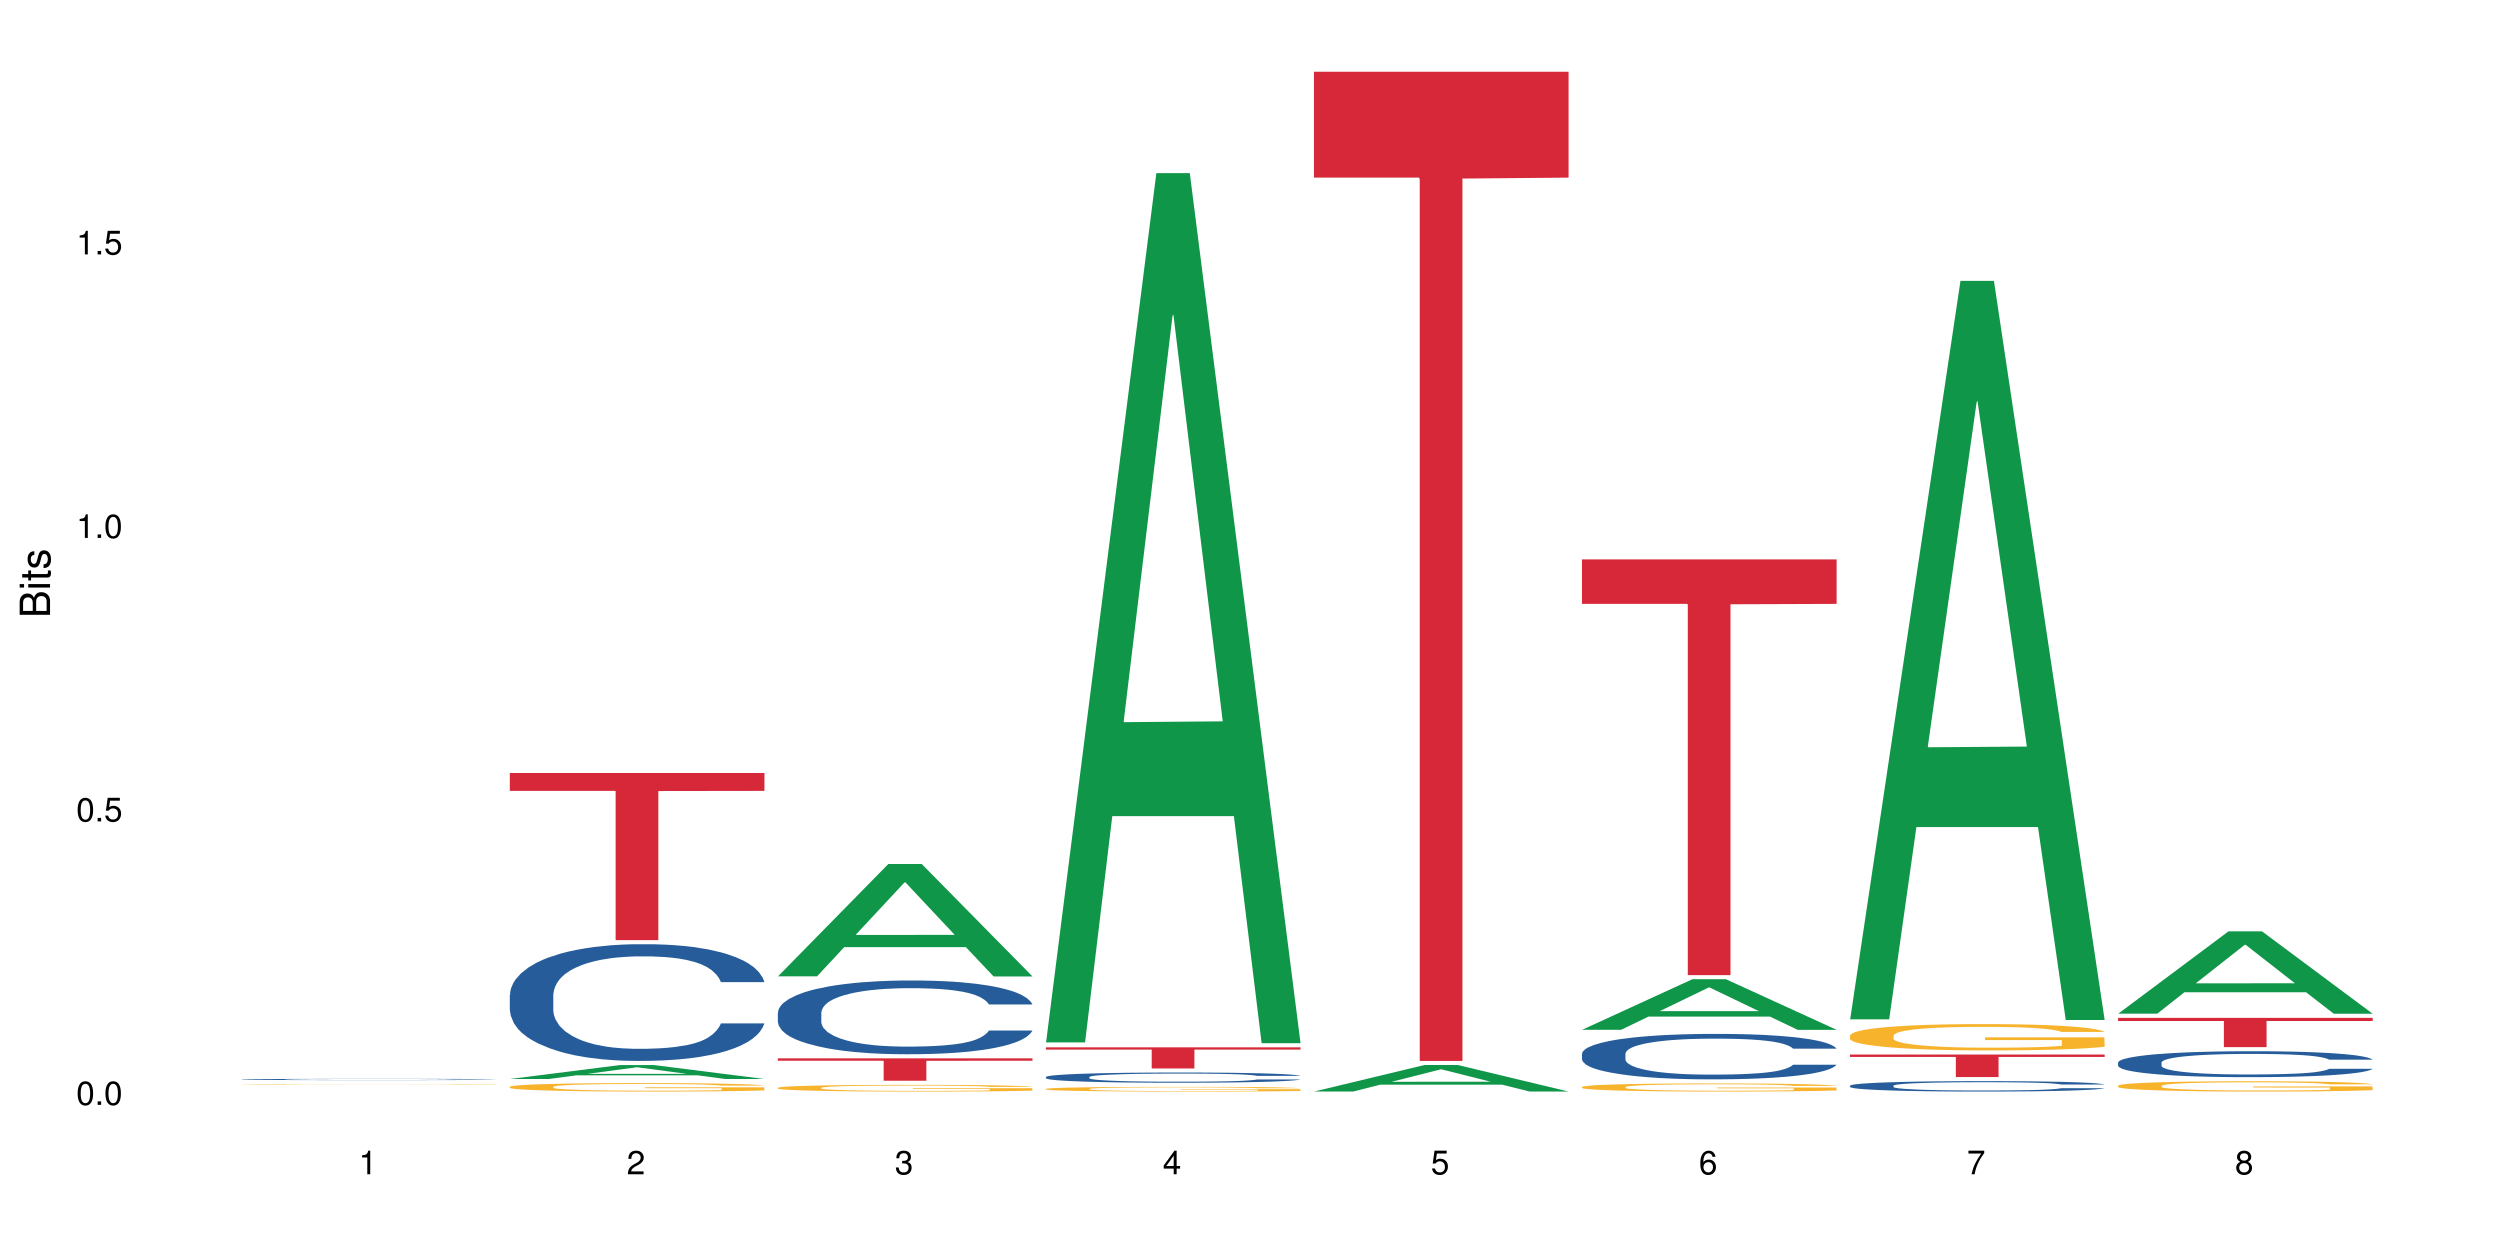 <?xml version="1.0" encoding="UTF-8"?>
<svg xmlns="http://www.w3.org/2000/svg" xmlns:xlink="http://www.w3.org/1999/xlink" width="720pt" height="360pt" viewBox="0 0 720 360" version="1.1">
<defs>
<g>
<symbol overflow="visible" id="glyph0-0">
<path style="stroke:none;" d=""/>
</symbol>
<symbol overflow="visible" id="glyph0-1">
<path style="stroke:none;" d="M 2.641 -6.797 C 2 -6.797 1.422 -6.531 1.078 -6.047 C 0.641 -5.453 0.406 -4.547 0.406 -3.297 C 0.406 -1 1.188 0.219 2.641 0.219 C 4.078 0.219 4.859 -1 4.859 -3.234 C 4.859 -4.562 4.656 -5.438 4.203 -6.047 C 3.844 -6.531 3.281 -6.797 2.641 -6.797 Z M 2.641 -6.047 C 3.547 -6.047 4 -5.125 4 -3.312 C 4 -1.375 3.562 -0.484 2.625 -0.484 C 1.734 -0.484 1.281 -1.422 1.281 -3.281 C 1.281 -5.141 1.734 -6.047 2.641 -6.047 Z M 2.641 -6.047 "/>
</symbol>
<symbol overflow="visible" id="glyph0-2">
<path style="stroke:none;" d="M 1.828 -1 L 0.828 -1 L 0.828 0 L 1.828 0 Z M 1.828 -1 "/>
</symbol>
<symbol overflow="visible" id="glyph0-3">
<path style="stroke:none;" d="M 4.562 -6.797 L 1.062 -6.797 L 0.547 -3.094 L 1.328 -3.094 C 1.719 -3.562 2.047 -3.734 2.578 -3.734 C 3.484 -3.734 4.062 -3.109 4.062 -2.094 C 4.062 -1.125 3.484 -0.531 2.578 -0.531 C 1.828 -0.531 1.375 -0.906 1.188 -1.672 L 0.328 -1.672 C 0.453 -1.109 0.547 -0.844 0.75 -0.594 C 1.125 -0.078 1.828 0.219 2.594 0.219 C 3.969 0.219 4.922 -0.781 4.922 -2.219 C 4.922 -3.562 4.031 -4.484 2.719 -4.484 C 2.25 -4.484 1.859 -4.359 1.469 -4.062 L 1.734 -5.969 L 4.562 -5.969 Z M 4.562 -6.797 "/>
</symbol>
<symbol overflow="visible" id="glyph0-4">
<path style="stroke:none;" d="M 2.484 -4.844 L 2.484 0 L 3.328 0 L 3.328 -6.797 L 2.766 -6.797 C 2.469 -5.75 2.281 -5.609 0.984 -5.453 L 0.984 -4.844 Z M 2.484 -4.844 "/>
</symbol>
<symbol overflow="visible" id="glyph0-5">
<path style="stroke:none;" d="M 4.859 -0.828 L 1.281 -0.828 C 1.359 -1.391 1.672 -1.75 2.5 -2.234 L 3.469 -2.75 C 4.406 -3.266 4.906 -3.969 4.906 -4.812 C 4.906 -5.375 4.672 -5.906 4.266 -6.266 C 3.859 -6.625 3.375 -6.797 2.719 -6.797 C 1.859 -6.797 1.219 -6.5 0.844 -5.922 C 0.609 -5.562 0.5 -5.125 0.484 -4.438 L 1.328 -4.438 C 1.359 -4.906 1.406 -5.188 1.531 -5.406 C 1.75 -5.812 2.188 -6.062 2.703 -6.062 C 3.469 -6.062 4.031 -5.516 4.031 -4.781 C 4.031 -4.25 3.719 -3.797 3.125 -3.438 L 2.234 -2.938 C 0.812 -2.141 0.406 -1.5 0.328 0 L 4.859 0 Z M 4.859 -0.828 "/>
</symbol>
<symbol overflow="visible" id="glyph0-6">
<path style="stroke:none;" d="M 2.125 -3.125 L 2.578 -3.125 C 3.516 -3.125 3.984 -2.703 3.984 -1.891 C 3.984 -1.031 3.469 -0.531 2.578 -0.531 C 1.656 -0.531 1.203 -0.984 1.156 -1.969 L 0.312 -1.969 C 0.344 -1.422 0.438 -1.078 0.609 -0.766 C 0.953 -0.109 1.625 0.219 2.547 0.219 C 3.953 0.219 4.859 -0.609 4.859 -1.906 C 4.859 -2.766 4.516 -3.25 3.703 -3.516 C 4.344 -3.766 4.656 -4.25 4.656 -4.938 C 4.656 -6.109 3.875 -6.797 2.578 -6.797 C 1.203 -6.797 0.484 -6.047 0.453 -4.609 L 1.297 -4.609 C 1.312 -5.016 1.344 -5.25 1.453 -5.453 C 1.641 -5.828 2.062 -6.062 2.594 -6.062 C 3.344 -6.062 3.797 -5.625 3.797 -4.906 C 3.797 -4.422 3.609 -4.141 3.25 -3.984 C 3.016 -3.891 2.719 -3.844 2.125 -3.844 Z M 2.125 -3.125 "/>
</symbol>
<symbol overflow="visible" id="glyph0-7">
<path style="stroke:none;" d="M 3.141 -1.625 L 3.141 0 L 3.984 0 L 3.984 -1.625 L 4.984 -1.625 L 4.984 -2.391 L 3.984 -2.391 L 3.984 -6.797 L 3.359 -6.797 L 0.266 -2.516 L 0.266 -1.625 Z M 3.141 -2.391 L 1 -2.391 L 3.141 -5.359 Z M 3.141 -2.391 "/>
</symbol>
<symbol overflow="visible" id="glyph0-8">
<path style="stroke:none;" d="M 4.781 -5.031 C 4.609 -6.141 3.891 -6.797 2.844 -6.797 C 2.094 -6.797 1.422 -6.438 1.031 -5.828 C 0.609 -5.172 0.406 -4.344 0.406 -3.094 C 0.406 -1.953 0.578 -1.234 0.984 -0.625 C 1.359 -0.078 1.953 0.219 2.703 0.219 C 3.984 0.219 4.922 -0.734 4.922 -2.078 C 4.922 -3.344 4.062 -4.234 2.844 -4.234 C 2.172 -4.234 1.641 -3.969 1.281 -3.469 C 1.281 -5.125 1.828 -6.047 2.797 -6.047 C 3.391 -6.047 3.797 -5.672 3.938 -5.031 Z M 2.734 -3.484 C 3.547 -3.484 4.062 -2.922 4.062 -2 C 4.062 -1.156 3.484 -0.531 2.703 -0.531 C 1.922 -0.531 1.328 -1.188 1.328 -2.047 C 1.328 -2.891 1.906 -3.484 2.734 -3.484 Z M 2.734 -3.484 "/>
</symbol>
<symbol overflow="visible" id="glyph0-9">
<path style="stroke:none;" d="M 4.984 -6.797 L 0.438 -6.797 L 0.438 -5.969 L 4.109 -5.969 C 2.5 -3.656 1.828 -2.234 1.328 0 L 2.219 0 C 2.594 -2.172 3.453 -4.047 4.984 -6.094 Z M 4.984 -6.797 "/>
</symbol>
<symbol overflow="visible" id="glyph0-10">
<path style="stroke:none;" d="M 3.75 -3.578 C 4.453 -4 4.688 -4.344 4.688 -4.984 C 4.688 -6.047 3.844 -6.797 2.641 -6.797 C 1.438 -6.797 0.594 -6.047 0.594 -4.984 C 0.594 -4.359 0.828 -4.016 1.516 -3.578 C 0.734 -3.203 0.359 -2.641 0.359 -1.891 C 0.359 -0.641 1.297 0.219 2.641 0.219 C 3.984 0.219 4.922 -0.641 4.922 -1.875 C 4.922 -2.641 4.531 -3.203 3.75 -3.578 Z M 2.641 -6.047 C 3.359 -6.047 3.812 -5.625 3.812 -4.969 C 3.812 -4.344 3.344 -3.922 2.641 -3.922 C 1.922 -3.922 1.453 -4.344 1.453 -4.984 C 1.453 -5.625 1.922 -6.047 2.641 -6.047 Z M 2.641 -3.203 C 3.484 -3.203 4.062 -2.672 4.062 -1.875 C 4.062 -1.062 3.484 -0.531 2.625 -0.531 C 1.797 -0.531 1.219 -1.078 1.219 -1.875 C 1.219 -2.672 1.797 -3.203 2.641 -3.203 Z M 2.641 -3.203 "/>
</symbol>
<symbol overflow="visible" id="glyph1-0">
<path style="stroke:none;" d=""/>
</symbol>
<symbol overflow="visible" id="glyph1-1">
<path style="stroke:none;" d="M 0 -0.953 L 0 -4.891 C 0 -5.719 -0.234 -6.344 -0.734 -6.797 C -1.188 -7.234 -1.812 -7.469 -2.5 -7.469 C -3.547 -7.469 -4.188 -7 -4.625 -5.875 C -4.984 -6.672 -5.641 -7.094 -6.531 -7.094 C -7.156 -7.094 -7.734 -6.859 -8.141 -6.391 C -8.562 -5.938 -8.75 -5.344 -8.75 -4.5 L -8.75 -0.953 Z M -4.984 -2.062 L -7.766 -2.062 L -7.766 -4.219 C -7.766 -4.844 -7.688 -5.203 -7.453 -5.5 C -7.219 -5.812 -6.859 -5.969 -6.375 -5.969 C -5.906 -5.969 -5.531 -5.812 -5.297 -5.5 C -5.062 -5.203 -4.984 -4.844 -4.984 -4.219 Z M -0.984 -2.062 L -4 -2.062 L -4 -4.781 C -4 -5.328 -3.859 -5.688 -3.578 -5.953 C -3.297 -6.219 -2.922 -6.359 -2.484 -6.359 C -2.062 -6.359 -1.688 -6.219 -1.406 -5.953 C -1.109 -5.688 -0.984 -5.328 -0.984 -4.781 Z M -0.984 -2.062 "/>
</symbol>
<symbol overflow="visible" id="glyph1-2">
<path style="stroke:none;" d="M -6.281 -1.797 L -6.281 -0.797 L 0 -0.797 L 0 -1.797 Z M -8.75 -1.797 L -8.75 -0.797 L -7.484 -0.797 L -7.484 -1.797 Z M -8.75 -1.797 "/>
</symbol>
<symbol overflow="visible" id="glyph1-3">
<path style="stroke:none;" d="M -6.281 -3.047 L -6.281 -2.016 L -8.016 -2.016 L -8.016 -1.016 L -6.281 -1.016 L -6.281 -0.172 L -5.469 -0.172 L -5.469 -1.016 L -0.719 -1.016 C -0.078 -1.016 0.281 -1.453 0.281 -2.234 C 0.281 -2.469 0.25 -2.719 0.188 -3.047 L -0.641 -3.047 C -0.609 -2.922 -0.594 -2.766 -0.594 -2.562 C -0.594 -2.141 -0.719 -2.016 -1.156 -2.016 L -5.469 -2.016 L -5.469 -3.047 Z M -6.281 -3.047 "/>
</symbol>
<symbol overflow="visible" id="glyph1-4">
<path style="stroke:none;" d="M -4.531 -5.25 C -5.766 -5.25 -6.469 -4.422 -6.469 -2.969 C -6.469 -1.516 -5.719 -0.562 -4.547 -0.562 C -3.562 -0.562 -3.094 -1.062 -2.734 -2.562 L -2.516 -3.484 C -2.344 -4.188 -2.094 -4.469 -1.625 -4.469 C -1.047 -4.469 -0.641 -3.875 -0.641 -3 C -0.641 -2.453 -0.797 -2 -1.062 -1.75 C -1.25 -1.594 -1.422 -1.531 -1.875 -1.469 L -1.875 -0.406 C -0.422 -0.453 0.281 -1.266 0.281 -2.922 C 0.281 -4.5 -0.5 -5.516 -1.719 -5.516 C -2.656 -5.516 -3.172 -4.984 -3.469 -3.734 L -3.703 -2.766 C -3.891 -1.953 -4.156 -1.609 -4.594 -1.609 C -5.172 -1.609 -5.547 -2.125 -5.547 -2.938 C -5.547 -3.75 -5.203 -4.172 -4.531 -4.203 Z M -4.531 -5.25 "/>
</symbol>
</g>
</defs>
<g id="surface86452">
<rect x="0" y="0" width="720" height="360" style="fill:rgb(100%,100%,100%);fill-opacity:1;stroke:none;"/>
<path style=" stroke:none;fill-rule:nonzero;fill:rgb(14.51%,36.078%,60%);fill-opacity:1;" d="M 69.629 310.871 L 69.719 310.867 L 69.719 310.859 L 69.988 310.848 L 70.613 310.832 L 71.238 310.82 L 72.848 310.801 L 75.086 310.781 L 77.41 310.766 L 79.109 310.758 L 80.629 310.75 L 84.117 310.738 L 86.355 310.73 L 88.77 310.727 L 91.719 310.719 L 93.867 310.715 L 98.695 310.711 L 102.273 310.707 L 114.613 310.707 L 117.207 310.711 L 120.07 310.711 L 122.484 310.715 L 126.688 310.723 L 130.445 310.734 L 132.145 310.738 L 134.828 310.75 L 136.883 310.758 L 138.316 310.77 L 139.926 310.781 L 141.355 310.797 L 142.43 310.812 L 142.965 310.828 L 130.445 310.828 L 129.82 310.812 L 129.102 310.805 L 127.762 310.789 L 126.422 310.781 L 124.543 310.77 L 122.844 310.762 L 120.516 310.758 L 118.461 310.754 L 116.312 310.75 L 114.258 310.746 L 104.062 310.746 L 100.574 310.75 L 98.695 310.75 L 96.012 310.758 L 94.133 310.762 L 91.898 310.766 L 90.379 310.773 L 88.5 310.781 L 87.16 310.789 L 85.637 310.801 L 84.742 310.809 L 83.938 310.82 L 83.223 310.832 L 82.688 310.844 L 82.328 310.855 L 82.148 310.867 L 82.148 310.922 L 82.328 310.934 L 82.777 310.945 L 83.938 310.969 L 85.637 310.984 L 87.605 311 L 89.484 311.012 L 90.559 311.016 L 91.988 311.02 L 94.223 311.027 L 97.445 311.035 L 99.32 311.039 L 102.184 311.039 L 105.137 311.043 L 109.07 311.043 L 112.559 311.039 L 114.883 311.039 L 117.297 311.035 L 120.605 311.031 L 122.664 311.023 L 124.453 311.02 L 125.793 311.012 L 126.688 311.008 L 128.031 310.996 L 129.102 310.984 L 129.906 310.973 L 130.445 310.961 L 142.965 310.961 L 142.43 310.973 L 141.625 310.988 L 140.82 310.996 L 139.566 311.008 L 138.137 311.02 L 136.078 311.031 L 134.379 311.039 L 132.145 311.047 L 130.086 311.055 L 127.852 311.059 L 124.543 311.066 L 122.395 311.07 L 120.07 311.074 L 117.297 311.078 L 110.055 311.078 L 106.566 311.082 L 102.809 311.078 L 100.035 311.078 L 96.371 311.074 L 91.809 311.07 L 88.5 311.062 L 85.906 311.055 L 83.672 311.051 L 81.168 311.039 L 77.945 311.023 L 75.98 311.012 L 74.637 311.004 L 73.117 310.992 L 72.043 310.98 L 70.793 310.961 L 69.898 310.934 L 69.629 310.918 Z M 69.629 310.871 "/>
<path style=" stroke:none;fill-rule:nonzero;fill:rgb(96.863%,70.196%,16.863%);fill-opacity:1;" d="M 69.629 312.328 L 69.719 312.328 L 69.719 312.324 L 70.078 312.316 L 70.973 312.309 L 72.133 312.301 L 73.387 312.297 L 74.191 312.293 L 75.531 312.289 L 76.695 312.285 L 79.645 312.277 L 83.402 312.273 L 85.461 312.27 L 87.785 312.27 L 91.094 312.266 L 92.613 312.266 L 97.266 312.262 L 122.574 312.262 L 124.809 312.266 L 127.137 312.266 L 129.996 312.27 L 132.68 312.273 L 134.828 312.277 L 136.973 312.281 L 138.762 312.285 L 140.281 312.289 L 141.625 312.297 L 142.43 312.301 L 142.965 312.309 L 130.535 312.309 L 129.82 312.301 L 129.016 312.297 L 127.672 312.293 L 126.332 312.289 L 124.988 312.285 L 122.484 312.285 L 120.34 312.281 L 117.656 312.277 L 98.785 312.277 L 96.996 312.281 L 94.492 312.281 L 92.973 312.285 L 92.078 312.285 L 89.395 312.289 L 87.605 312.293 L 86.621 312.297 L 85.371 312.301 L 84.477 312.305 L 83.492 312.309 L 82.953 312.312 L 82.238 312.324 L 82.148 312.352 L 82.418 312.355 L 82.953 312.363 L 83.672 312.367 L 84.742 312.371 L 85.816 312.375 L 87.695 312.383 L 89.305 312.387 L 90.559 312.387 L 92.973 312.391 L 93.957 312.395 L 96.281 312.395 L 98.695 312.398 L 101.648 312.398 L 103.883 312.402 L 112.02 312.402 L 117.387 312.398 L 124.633 312.398 L 126.508 312.395 L 127.852 312.395 L 129.102 312.391 L 130.625 312.391 L 130.625 312.355 L 108.535 312.355 L 108.535 312.34 L 142.875 312.34 L 142.965 312.395 L 141.086 312.398 L 138.762 312.402 L 136.527 312.406 L 134.199 312.41 L 130.891 312.41 L 128.207 312.414 L 124.094 312.414 L 120.34 312.418 L 101.199 312.418 L 98.07 312.414 L 95.207 312.414 L 92.344 312.41 L 88.77 312.41 L 86.441 312.406 L 81.613 312.398 L 79.469 312.395 L 78.035 312.395 L 76.605 312.391 L 75.086 312.387 L 73.652 312.379 L 72.582 312.375 L 71.598 312.371 L 70.883 312.367 L 70.164 312.359 L 69.809 312.355 L 69.629 312.352 Z M 69.629 312.328 "/>
<path style=" stroke:none;fill-rule:nonzero;fill:rgb(6.275%,58.824%,28.235%);fill-opacity:1;" d="M 146.824 310.75 L 146.902 310.746 L 178.637 306.73 L 188.273 306.73 L 220.16 310.754 L 208.957 310.754 L 200.965 309.703 L 165.941 309.703 L 158.109 310.75 L 146.824 310.75 L 169.312 309.27 L 197.754 309.266 L 183.57 307.387 L 183.414 307.383 L 183.258 307.395 L 169.234 309.266 L 169.312 309.27 Z M 146.824 310.75 "/>
<path style=" stroke:none;fill-rule:nonzero;fill:rgb(14.51%,36.078%,60%);fill-opacity:1;" d="M 146.824 286.566 L 146.914 286.535 L 146.914 285.797 L 147.184 284.629 L 147.809 283.156 L 148.434 282.141 L 150.043 280.332 L 152.281 278.578 L 154.605 277.227 L 156.305 276.43 L 157.824 275.816 L 161.312 274.68 L 163.551 274.094 L 165.965 273.574 L 168.914 273.051 L 171.062 272.742 L 175.891 272.25 L 179.469 272.035 L 182.242 271.945 L 188.234 271.945 L 191.812 272.066 L 194.406 272.223 L 197.266 272.465 L 199.68 272.742 L 203.883 273.418 L 207.641 274.277 L 209.34 274.77 L 212.023 275.723 L 214.078 276.645 L 215.512 277.441 L 217.121 278.578 L 218.551 279.961 L 219.625 281.527 L 220.16 282.848 L 207.641 282.848 L 207.016 281.621 L 206.301 280.668 L 204.957 279.41 L 203.617 278.52 L 201.738 277.629 L 200.039 277.043 L 197.715 276.461 L 195.656 276.09 L 193.512 275.816 L 191.453 275.629 L 187.52 275.445 L 182.957 275.445 L 181.258 275.508 L 177.77 275.754 L 175.891 275.969 L 173.207 276.398 L 171.332 276.797 L 169.094 277.41 L 167.574 277.934 L 165.695 278.734 L 164.355 279.438 L 162.836 280.453 L 161.941 281.223 L 161.137 282.082 L 160.418 283.094 L 159.883 284.168 L 159.523 285.305 L 159.348 286.414 L 159.348 291.172 L 159.523 292.277 L 159.973 293.57 L 161.137 295.441 L 162.836 297.07 L 164.801 298.359 L 166.68 299.281 L 167.754 299.711 L 169.184 300.203 L 171.418 300.82 L 174.641 301.434 L 176.516 301.68 L 179.379 301.926 L 182.332 302.047 L 186.266 302.047 L 189.754 301.926 L 192.078 301.77 L 194.492 301.523 L 197.805 301.004 L 199.859 300.512 L 201.648 299.93 L 202.988 299.344 L 203.883 298.852 L 205.227 297.902 L 206.301 296.855 L 207.105 295.781 L 207.641 294.738 L 220.16 294.738 L 219.625 295.965 L 218.82 297.164 L 218.016 298.055 L 216.762 299.129 L 215.332 300.082 L 213.273 301.156 L 211.574 301.863 L 209.34 302.633 L 207.281 303.215 L 205.047 303.738 L 201.738 304.352 L 199.59 304.66 L 197.266 304.934 L 194.492 305.18 L 191.004 305.395 L 187.25 305.52 L 183.762 305.551 L 180.004 305.488 L 177.234 305.363 L 173.566 305.09 L 169.004 304.535 L 165.695 303.953 L 163.102 303.367 L 160.867 302.754 L 158.363 301.926 L 155.145 300.574 L 153.176 299.527 L 151.832 298.668 L 150.312 297.469 L 149.238 296.395 L 147.988 294.676 L 147.094 292.496 L 146.824 290.805 Z M 146.824 286.566 "/>
<path style=" stroke:none;fill-rule:nonzero;fill:rgb(96.863%,70.196%,16.863%);fill-opacity:1;" d="M 146.824 312.977 L 146.914 312.977 L 146.914 312.93 L 147.273 312.832 L 148.168 312.691 L 149.328 312.578 L 150.582 312.492 L 151.387 312.445 L 152.727 312.379 L 153.891 312.328 L 156.844 312.227 L 160.598 312.133 L 162.656 312.094 L 164.98 312.059 L 168.289 312.016 L 169.809 312 L 174.461 311.965 L 179.738 311.941 L 185.551 311.934 L 188.234 311.938 L 191.898 311.945 L 196.91 311.969 L 199.77 311.992 L 202.008 312.016 L 204.332 312.043 L 207.195 312.09 L 209.875 312.141 L 212.023 312.195 L 214.168 312.262 L 215.957 312.332 L 217.477 312.41 L 218.82 312.504 L 219.625 312.582 L 220.16 312.66 L 207.73 312.66 L 207.016 312.582 L 206.211 312.523 L 204.867 312.449 L 203.527 312.395 L 202.184 312.352 L 199.68 312.297 L 197.535 312.258 L 194.852 312.227 L 192.258 312.207 L 189.305 312.195 L 187.52 312.191 L 182.777 312.191 L 178.484 312.207 L 175.98 312.223 L 174.191 312.242 L 171.688 312.273 L 170.168 312.301 L 169.273 312.32 L 166.59 312.387 L 164.801 312.449 L 163.816 312.492 L 162.566 312.559 L 161.672 312.621 L 160.688 312.707 L 160.152 312.777 L 159.434 312.926 L 159.348 313.328 L 159.613 313.41 L 160.152 313.504 L 160.867 313.582 L 161.941 313.668 L 163.012 313.73 L 164.891 313.82 L 166.5 313.875 L 167.754 313.914 L 170.168 313.977 L 171.152 313.996 L 173.477 314.035 L 175.891 314.066 L 178.844 314.094 L 181.078 314.105 L 184.656 314.117 L 189.219 314.117 L 194.582 314.105 L 197.98 314.086 L 200.309 314.066 L 201.828 314.051 L 203.707 314.027 L 205.047 314.004 L 206.301 313.98 L 207.82 313.945 L 207.82 313.41 L 185.73 313.41 L 185.73 313.16 L 220.07 313.156 L 220.16 314.027 L 218.285 314.09 L 215.957 314.145 L 213.723 314.191 L 211.398 314.227 L 208.086 314.27 L 205.406 314.297 L 201.289 314.328 L 197.535 314.348 L 193.598 314.363 L 190.113 314.367 L 185.996 314.371 L 182.332 314.367 L 178.395 314.352 L 175.266 314.336 L 172.402 314.312 L 169.543 314.285 L 165.965 314.238 L 163.641 314.199 L 161.223 314.152 L 158.809 314.098 L 156.664 314.035 L 155.23 313.988 L 153.801 313.938 L 152.281 313.871 L 150.852 313.793 L 149.777 313.727 L 148.793 313.648 L 148.078 313.574 L 147.363 313.473 L 147.004 313.395 L 146.824 313.324 Z M 146.824 312.977 "/>
<path style=" stroke:none;fill-rule:nonzero;fill:rgb(83.922%,15.686%,22.353%);fill-opacity:1;" d="M 146.824 222.621 L 220.16 222.621 L 220.16 227.773 L 189.598 227.82 L 189.598 270.766 L 177.301 270.766 L 177.301 227.867 L 177.121 227.773 L 146.824 227.773 Z M 146.824 222.621 "/>
<path style=" stroke:none;fill-rule:nonzero;fill:rgb(6.275%,58.824%,28.235%);fill-opacity:1;" d="M 224.02 281.188 L 224.098 281.156 L 255.832 248.84 L 265.469 248.84 L 297.355 281.219 L 286.152 281.219 L 278.16 272.766 L 243.141 272.766 L 235.305 281.188 L 224.02 281.188 L 246.508 269.27 L 274.949 269.238 L 260.77 254.129 L 260.609 254.098 L 260.453 254.188 L 246.43 269.238 L 246.508 269.27 Z M 224.02 281.188 "/>
<path style=" stroke:none;fill-rule:nonzero;fill:rgb(14.51%,36.078%,60%);fill-opacity:1;" d="M 224.02 291.633 L 224.109 291.613 L 224.109 291.148 L 224.379 290.41 L 225.004 289.48 L 225.633 288.84 L 227.242 287.695 L 229.477 286.59 L 231.801 285.734 L 233.5 285.23 L 235.023 284.844 L 238.508 284.125 L 240.746 283.758 L 243.16 283.426 L 246.113 283.098 L 248.258 282.902 L 253.086 282.594 L 256.664 282.457 L 259.438 282.398 L 265.43 282.398 L 269.008 282.477 L 271.602 282.574 L 274.461 282.727 L 276.875 282.902 L 281.082 283.328 L 284.836 283.871 L 286.535 284.184 L 289.219 284.785 L 291.277 285.367 L 292.707 285.871 L 294.316 286.59 L 295.746 287.461 L 296.82 288.453 L 297.355 289.285 L 284.836 289.285 L 284.211 288.512 L 283.496 287.91 L 282.152 287.113 L 280.812 286.551 L 278.934 285.988 L 277.234 285.621 L 274.91 285.25 L 272.852 285.02 L 270.707 284.844 L 268.648 284.727 L 264.715 284.609 L 260.152 284.609 L 258.453 284.648 L 254.965 284.805 L 253.086 284.941 L 250.406 285.211 L 248.527 285.465 L 246.289 285.852 L 244.77 286.184 L 242.891 286.688 L 241.551 287.133 L 240.031 287.773 L 239.137 288.258 L 238.332 288.801 L 237.613 289.441 L 237.078 290.121 L 236.723 290.84 L 236.543 291.539 L 236.543 294.547 L 236.723 295.242 L 237.168 296.059 L 238.332 297.242 L 240.031 298.27 L 241.996 299.086 L 243.875 299.668 L 244.949 299.941 L 246.379 300.25 L 248.617 300.637 L 251.836 301.027 L 253.715 301.18 L 256.574 301.336 L 259.527 301.414 L 263.461 301.414 L 266.949 301.336 L 269.273 301.238 L 271.691 301.086 L 275 300.754 L 277.055 300.445 L 278.844 300.074 L 280.188 299.707 L 281.082 299.395 L 282.422 298.793 L 283.496 298.137 L 284.301 297.457 L 284.836 296.797 L 297.355 296.797 L 296.82 297.57 L 296.016 298.328 L 295.211 298.891 L 293.957 299.57 L 292.527 300.172 L 290.473 300.852 L 288.773 301.297 L 286.535 301.781 L 284.48 302.152 L 282.242 302.48 L 278.934 302.871 L 276.789 303.062 L 274.461 303.238 L 271.691 303.395 L 268.203 303.531 L 264.445 303.605 L 260.957 303.625 L 257.203 303.586 L 254.43 303.512 L 250.762 303.336 L 246.199 302.984 L 242.891 302.617 L 240.297 302.25 L 238.062 301.859 L 235.559 301.336 L 232.34 300.484 L 230.371 299.824 L 229.031 299.281 L 227.508 298.523 L 226.438 297.844 L 225.184 296.758 L 224.289 295.379 L 224.02 294.312 Z M 224.02 291.633 "/>
<path style=" stroke:none;fill-rule:nonzero;fill:rgb(96.863%,70.196%,16.863%);fill-opacity:1;" d="M 224.02 313.266 L 224.109 313.266 L 224.109 313.23 L 224.469 313.148 L 225.363 313.039 L 226.523 312.949 L 227.777 312.879 L 228.582 312.844 L 229.926 312.789 L 231.086 312.75 L 234.039 312.672 L 237.793 312.598 L 239.852 312.566 L 242.176 312.535 L 245.484 312.5 L 247.004 312.488 L 251.656 312.461 L 256.934 312.441 L 262.746 312.438 L 265.43 312.441 L 269.098 312.445 L 274.105 312.465 L 276.965 312.484 L 279.203 312.5 L 281.527 312.523 L 284.391 312.559 L 287.074 312.602 L 289.219 312.645 L 291.367 312.695 L 293.152 312.754 L 294.676 312.816 L 296.016 312.891 L 296.82 312.953 L 297.355 313.012 L 284.926 313.012 L 284.211 312.953 L 283.406 312.902 L 282.062 312.844 L 280.723 312.805 L 279.383 312.77 L 276.875 312.723 L 274.73 312.695 L 272.047 312.672 L 269.453 312.656 L 266.504 312.645 L 264.715 312.641 L 259.973 312.641 L 255.68 312.652 L 253.176 312.668 L 251.387 312.68 L 248.883 312.707 L 247.363 312.73 L 246.469 312.742 L 243.785 312.797 L 241.996 312.848 L 241.016 312.879 L 239.762 312.934 L 238.867 312.98 L 237.883 313.051 L 237.348 313.105 L 236.633 313.227 L 236.543 313.543 L 236.809 313.609 L 237.348 313.684 L 238.062 313.746 L 239.137 313.812 L 240.207 313.863 L 242.086 313.934 L 243.695 313.98 L 244.949 314.008 L 247.363 314.055 L 248.348 314.074 L 250.672 314.105 L 253.086 314.129 L 256.039 314.148 L 258.273 314.16 L 261.852 314.168 L 266.414 314.168 L 271.777 314.16 L 275.176 314.145 L 277.504 314.129 L 279.023 314.117 L 280.902 314.098 L 282.242 314.082 L 283.496 314.062 L 285.016 314.031 L 285.016 313.609 L 262.926 313.609 L 262.926 313.41 L 297.27 313.41 L 297.355 314.098 L 295.48 314.145 L 293.152 314.191 L 290.918 314.227 L 288.594 314.258 L 285.285 314.293 L 282.602 314.312 L 278.488 314.336 L 274.73 314.352 L 270.797 314.363 L 267.309 314.367 L 263.195 314.371 L 259.527 314.367 L 255.59 314.355 L 252.461 314.344 L 249.598 314.324 L 246.738 314.301 L 243.16 314.266 L 240.836 314.234 L 238.422 314.199 L 236.004 314.152 L 233.859 314.105 L 232.43 314.07 L 230.996 314.027 L 229.477 313.973 L 228.047 313.914 L 226.973 313.859 L 225.988 313.797 L 225.273 313.738 L 224.559 313.66 L 224.199 313.598 L 224.02 313.539 Z M 224.02 313.266 "/>
<path style=" stroke:none;fill-rule:nonzero;fill:rgb(83.922%,15.686%,22.353%);fill-opacity:1;" d="M 224.02 304.805 L 297.355 304.805 L 297.355 305.496 L 266.793 305.504 L 266.793 311.258 L 254.496 311.258 L 254.496 305.508 L 254.316 305.496 L 224.02 305.496 Z M 224.02 304.805 "/>
<path style=" stroke:none;fill-rule:nonzero;fill:rgb(6.275%,58.824%,28.235%);fill-opacity:1;" d="M 301.219 300.215 L 301.297 299.98 L 333.027 49.871 L 342.664 49.871 L 374.555 300.449 L 363.348 300.449 L 355.355 235.039 L 320.336 235.039 L 312.5 300.215 L 301.219 300.215 L 323.703 207.98 L 352.145 207.746 L 337.965 90.809 L 337.809 90.574 L 337.648 91.281 L 323.625 207.746 L 323.703 207.98 Z M 301.219 300.215 "/>
<path style=" stroke:none;fill-rule:nonzero;fill:rgb(14.51%,36.078%,60%);fill-opacity:1;" d="M 301.219 310.168 L 301.305 310.168 L 301.305 310.102 L 301.574 310 L 302.199 309.871 L 302.828 309.781 L 304.438 309.625 L 306.672 309.469 L 308.996 309.352 L 310.695 309.281 L 312.219 309.227 L 315.707 309.129 L 317.941 309.078 L 320.355 309.031 L 323.309 308.984 L 325.453 308.957 L 330.285 308.914 L 333.859 308.898 L 336.633 308.891 L 342.625 308.891 L 346.203 308.898 L 348.797 308.914 L 351.656 308.934 L 354.074 308.957 L 358.277 309.02 L 362.031 309.094 L 363.73 309.137 L 366.414 309.219 L 368.473 309.301 L 369.902 309.371 L 371.512 309.469 L 372.945 309.59 L 374.016 309.727 L 374.555 309.844 L 362.031 309.844 L 361.406 309.734 L 360.691 309.652 L 359.348 309.543 L 358.008 309.465 L 356.129 309.387 L 354.43 309.336 L 352.105 309.285 L 350.047 309.254 L 347.902 309.227 L 345.844 309.211 L 341.91 309.195 L 337.348 309.195 L 335.648 309.199 L 332.16 309.223 L 330.285 309.242 L 327.602 309.277 L 325.723 309.312 L 323.484 309.367 L 321.965 309.414 L 320.086 309.484 L 318.746 309.547 L 317.227 309.633 L 316.332 309.699 L 315.527 309.777 L 314.812 309.863 L 314.273 309.961 L 313.918 310.059 L 313.738 310.156 L 313.738 310.574 L 313.918 310.668 L 314.363 310.781 L 315.527 310.945 L 317.227 311.09 L 319.195 311.203 L 321.07 311.281 L 322.145 311.32 L 323.574 311.363 L 325.812 311.418 L 329.031 311.473 L 330.91 311.492 L 333.77 311.516 L 336.723 311.523 L 340.656 311.523 L 344.145 311.516 L 346.473 311.5 L 348.887 311.48 L 352.195 311.434 L 354.25 311.391 L 356.039 311.34 L 357.383 311.289 L 358.277 311.246 L 359.617 311.16 L 360.691 311.07 L 361.496 310.977 L 362.031 310.883 L 374.555 310.883 L 374.016 310.992 L 373.211 311.098 L 372.406 311.176 L 371.156 311.27 L 369.723 311.352 L 367.668 311.445 L 365.969 311.508 L 363.73 311.574 L 361.676 311.625 L 359.438 311.672 L 356.129 311.727 L 353.984 311.754 L 351.656 311.777 L 348.887 311.801 L 345.398 311.816 L 341.641 311.828 L 338.152 311.832 L 334.398 311.824 L 331.625 311.816 L 327.957 311.789 L 323.398 311.742 L 320.086 311.691 L 317.496 311.641 L 315.258 311.586 L 312.754 311.516 L 309.535 311.395 L 307.566 311.305 L 306.227 311.23 L 304.707 311.125 L 303.633 311.031 L 302.379 310.879 L 301.484 310.688 L 301.219 310.539 Z M 301.219 310.168 "/>
<path style=" stroke:none;fill-rule:nonzero;fill:rgb(96.863%,70.196%,16.863%);fill-opacity:1;" d="M 301.219 313.594 L 301.305 313.594 L 301.305 313.566 L 301.664 313.512 L 302.559 313.434 L 303.723 313.371 L 304.973 313.32 L 305.777 313.297 L 307.121 313.258 L 308.281 313.23 L 311.234 313.176 L 314.988 313.121 L 317.047 313.102 L 319.371 313.078 L 322.68 313.055 L 324.203 313.047 L 328.852 313.027 L 334.129 313.016 L 339.941 313.012 L 342.625 313.012 L 346.293 313.016 L 351.301 313.031 L 354.164 313.043 L 356.398 313.055 L 358.723 313.07 L 361.586 313.098 L 364.27 313.125 L 366.414 313.156 L 368.562 313.191 L 370.352 313.234 L 371.871 313.277 L 373.211 313.328 L 374.016 313.371 L 374.555 313.414 L 362.121 313.414 L 361.406 313.371 L 360.602 313.34 L 359.262 313.297 L 357.918 313.27 L 356.578 313.246 L 354.074 313.211 L 351.926 313.191 L 349.242 313.176 L 346.648 313.164 L 343.699 313.156 L 341.91 313.152 L 337.168 313.152 L 332.875 313.164 L 330.371 313.172 L 328.586 313.184 L 326.078 313.199 L 324.559 313.215 L 323.664 313.227 L 320.98 313.266 L 319.195 313.297 L 318.211 313.324 L 316.957 313.359 L 316.062 313.395 L 315.078 313.441 L 314.543 313.48 L 313.828 313.566 L 313.738 313.789 L 314.008 313.836 L 314.543 313.887 L 315.258 313.93 L 316.332 313.977 L 317.406 314.016 L 319.281 314.062 L 320.895 314.094 L 322.145 314.117 L 324.559 314.148 L 325.543 314.16 L 327.867 314.184 L 330.285 314.199 L 333.234 314.215 L 335.469 314.223 L 339.047 314.23 L 343.609 314.23 L 348.977 314.223 L 352.375 314.211 L 354.699 314.203 L 356.219 314.191 L 358.098 314.18 L 359.438 314.168 L 360.691 314.152 L 362.211 314.133 L 362.211 313.836 L 340.121 313.836 L 340.121 313.695 L 374.465 313.695 L 374.555 314.18 L 372.676 314.215 L 370.352 314.246 L 368.113 314.27 L 365.789 314.293 L 362.48 314.316 L 359.797 314.328 L 355.684 314.348 L 351.926 314.359 L 347.992 314.367 L 344.504 314.371 L 340.391 314.371 L 336.723 314.367 L 332.789 314.359 L 329.656 314.352 L 326.797 314.34 L 323.934 314.32 L 320.355 314.297 L 318.031 314.273 L 315.617 314.25 L 313.203 314.219 L 311.055 314.184 L 309.625 314.16 L 308.191 314.129 L 306.672 314.09 L 305.242 314.051 L 304.168 314.012 L 303.184 313.969 L 302.469 313.926 L 301.754 313.871 L 301.395 313.824 L 301.219 313.785 Z M 301.219 313.594 "/>
<path style=" stroke:none;fill-rule:nonzero;fill:rgb(83.922%,15.686%,22.353%);fill-opacity:1;" d="M 301.219 301.629 L 374.555 301.629 L 374.555 302.281 L 343.988 302.285 L 343.988 307.711 L 331.691 307.711 L 331.691 302.293 L 331.516 302.281 L 301.219 302.281 Z M 301.219 301.629 "/>
<path style=" stroke:none;fill-rule:nonzero;fill:rgb(6.275%,58.824%,28.235%);fill-opacity:1;" d="M 378.414 314.363 L 378.492 314.355 L 410.223 306.727 L 419.859 306.727 L 451.75 314.371 L 440.547 314.371 L 432.555 312.375 L 397.531 312.375 L 389.695 314.363 L 378.414 314.363 L 400.898 311.551 L 429.34 311.543 L 415.16 307.977 L 415.004 307.969 L 414.848 307.992 L 400.82 311.543 L 400.898 311.551 Z M 378.414 314.363 "/>
<path style=" stroke:none;fill-rule:nonzero;fill:rgb(83.922%,15.686%,22.353%);fill-opacity:1;" d="M 378.414 20.664 L 451.75 20.664 L 451.75 51.156 L 421.184 51.426 L 421.184 305.547 L 408.887 305.547 L 408.887 51.691 L 408.711 51.156 L 378.414 51.156 Z M 378.414 20.664 "/>
<path style=" stroke:none;fill-rule:nonzero;fill:rgb(6.275%,58.824%,28.235%);fill-opacity:1;" d="M 455.609 296.578 L 455.688 296.566 L 487.418 282.012 L 497.055 282.012 L 528.945 296.594 L 517.742 296.594 L 509.75 292.789 L 474.727 292.789 L 466.891 296.578 L 455.609 296.578 L 478.094 291.215 L 506.535 291.199 L 492.355 284.395 L 492.199 284.383 L 492.043 284.422 L 478.016 291.199 L 478.094 291.215 Z M 455.609 296.578 "/>
<path style=" stroke:none;fill-rule:nonzero;fill:rgb(14.51%,36.078%,60%);fill-opacity:1;" d="M 455.609 303.465 L 455.699 303.453 L 455.699 303.164 L 455.965 302.711 L 456.594 302.137 L 457.219 301.742 L 458.828 301.035 L 461.066 300.355 L 463.391 299.828 L 465.09 299.52 L 466.609 299.277 L 470.098 298.836 L 472.332 298.609 L 474.746 298.406 L 477.699 298.203 L 479.848 298.082 L 484.676 297.891 L 488.254 297.809 L 491.023 297.773 L 497.016 297.773 L 500.594 297.82 L 503.188 297.879 L 506.051 297.977 L 508.465 298.082 L 512.668 298.348 L 516.426 298.68 L 518.125 298.871 L 520.805 299.242 L 522.863 299.602 L 524.293 299.914 L 525.906 300.355 L 527.336 300.895 L 528.41 301.504 L 528.945 302.016 L 516.426 302.016 L 515.797 301.539 L 515.082 301.168 L 513.742 300.68 L 512.398 300.332 L 510.523 299.984 L 508.824 299.758 L 506.496 299.531 L 504.441 299.387 L 502.293 299.277 L 500.238 299.207 L 496.301 299.137 L 491.742 299.137 L 490.043 299.16 L 486.555 299.254 L 484.676 299.34 L 481.992 299.508 L 480.113 299.66 L 477.879 299.902 L 476.359 300.105 L 474.48 300.414 L 473.137 300.691 L 471.617 301.086 L 470.723 301.383 L 469.918 301.719 L 469.203 302.113 L 468.668 302.531 L 468.309 302.973 L 468.129 303.402 L 468.129 305.258 L 468.309 305.688 L 468.758 306.191 L 469.918 306.918 L 471.617 307.551 L 473.586 308.055 L 475.465 308.414 L 476.535 308.582 L 477.969 308.773 L 480.203 309.012 L 483.422 309.25 L 485.301 309.348 L 488.164 309.441 L 491.113 309.488 L 495.051 309.488 L 498.539 309.441 L 500.863 309.383 L 503.277 309.285 L 506.586 309.082 L 508.645 308.891 L 510.434 308.664 L 511.773 308.438 L 512.668 308.246 L 514.008 307.875 L 515.082 307.469 L 515.887 307.051 L 516.426 306.645 L 528.945 306.645 L 528.41 307.121 L 527.605 307.59 L 526.797 307.934 L 525.547 308.352 L 524.117 308.723 L 522.059 309.145 L 520.359 309.418 L 518.125 309.715 L 516.066 309.945 L 513.832 310.148 L 510.523 310.387 L 508.375 310.504 L 506.051 310.613 L 503.277 310.707 L 499.789 310.793 L 496.035 310.84 L 492.547 310.852 L 488.789 310.828 L 486.016 310.781 L 482.352 310.672 L 477.789 310.457 L 474.48 310.23 L 471.887 310.004 L 469.648 309.766 L 467.145 309.441 L 463.926 308.914 L 461.957 308.508 L 460.617 308.176 L 459.098 307.707 L 458.023 307.289 L 456.773 306.621 L 455.879 305.77 L 455.609 305.113 Z M 455.609 303.465 "/>
<path style=" stroke:none;fill-rule:nonzero;fill:rgb(96.863%,70.196%,16.863%);fill-opacity:1;" d="M 455.609 313.035 L 455.699 313.031 L 455.699 312.988 L 456.055 312.891 L 456.949 312.762 L 458.113 312.652 L 459.367 312.566 L 460.172 312.52 L 461.512 312.457 L 462.676 312.41 L 465.625 312.312 L 469.383 312.223 L 471.438 312.188 L 473.766 312.148 L 477.074 312.109 L 478.594 312.094 L 483.246 312.059 L 488.52 312.039 L 494.336 312.031 L 497.016 312.035 L 500.684 312.043 L 505.691 312.066 L 508.555 312.086 L 510.789 312.109 L 513.117 312.137 L 515.977 312.18 L 518.66 312.23 L 520.805 312.281 L 522.953 312.348 L 524.742 312.414 L 526.262 312.488 L 527.605 312.578 L 528.41 312.652 L 528.945 312.727 L 516.516 312.727 L 515.797 312.652 L 514.992 312.594 L 513.652 312.523 L 512.309 312.473 L 510.969 312.434 L 508.465 312.379 L 506.316 312.344 L 503.637 312.312 L 501.043 312.293 L 498.09 312.281 L 496.301 312.277 L 491.562 312.277 L 487.27 312.293 L 484.766 312.309 L 482.977 312.328 L 480.473 312.359 L 478.953 312.383 L 478.059 312.402 L 475.375 312.469 L 473.586 312.527 L 472.602 312.566 L 471.348 312.633 L 470.457 312.691 L 469.473 312.773 L 468.934 312.84 L 468.219 312.984 L 468.129 313.367 L 468.398 313.449 L 468.934 313.539 L 469.648 313.613 L 470.723 313.695 L 471.797 313.758 L 473.676 313.84 L 475.285 313.895 L 476.535 313.934 L 478.953 313.992 L 479.934 314.008 L 482.262 314.047 L 484.676 314.078 L 487.625 314.105 L 489.863 314.117 L 493.441 314.129 L 498 314.129 L 503.367 314.113 L 506.766 314.098 L 509.09 314.082 L 510.609 314.066 L 512.488 314.043 L 513.832 314.02 L 515.082 313.996 L 516.602 313.961 L 516.602 313.449 L 494.512 313.449 L 494.512 313.207 L 528.855 313.207 L 528.945 314.043 L 527.066 314.098 L 524.742 314.156 L 522.508 314.199 L 520.18 314.234 L 516.871 314.273 L 514.188 314.301 L 510.074 314.328 L 506.316 314.348 L 502.383 314.363 L 498.895 314.367 L 494.781 314.371 L 491.113 314.367 L 487.18 314.355 L 484.051 314.336 L 481.188 314.316 L 478.324 314.289 L 474.746 314.242 L 472.422 314.207 L 470.008 314.16 L 467.594 314.109 L 465.445 314.051 L 464.016 314.004 L 462.586 313.953 L 461.066 313.891 L 459.633 313.816 L 458.559 313.75 L 457.578 313.676 L 456.859 313.605 L 456.145 313.512 L 455.789 313.434 L 455.609 313.367 Z M 455.609 313.035 "/>
<path style=" stroke:none;fill-rule:nonzero;fill:rgb(83.922%,15.686%,22.353%);fill-opacity:1;" d="M 455.609 161.102 L 528.945 161.102 L 528.945 173.918 L 498.383 174.031 L 498.383 280.832 L 486.086 280.832 L 486.086 174.145 L 485.906 173.918 L 455.609 173.918 Z M 455.609 161.102 "/>
<path style=" stroke:none;fill-rule:nonzero;fill:rgb(6.275%,58.824%,28.235%);fill-opacity:1;" d="M 532.805 293.562 L 532.883 293.363 L 564.617 80.891 L 574.254 80.891 L 606.141 293.762 L 594.938 293.762 L 586.945 238.195 L 551.922 238.195 L 544.086 293.562 L 532.805 293.562 L 555.293 215.211 L 583.734 215.012 L 569.551 115.668 L 569.395 115.469 L 569.238 116.07 L 555.215 215.012 L 555.293 215.211 Z M 532.805 293.562 "/>
<path style=" stroke:none;fill-rule:nonzero;fill:rgb(14.51%,36.078%,60%);fill-opacity:1;" d="M 532.805 312.676 L 532.895 312.672 L 532.895 312.605 L 533.164 312.5 L 533.789 312.371 L 534.414 312.277 L 536.023 312.117 L 538.262 311.961 L 540.586 311.84 L 542.285 311.77 L 543.805 311.715 L 547.293 311.613 L 549.527 311.559 L 551.945 311.512 L 554.895 311.465 L 557.043 311.438 L 561.871 311.395 L 565.449 311.375 L 568.223 311.367 L 574.215 311.367 L 577.789 311.379 L 580.383 311.391 L 583.246 311.414 L 585.66 311.438 L 589.863 311.5 L 593.621 311.574 L 595.32 311.621 L 598.004 311.707 L 600.059 311.789 L 601.492 311.859 L 603.102 311.961 L 604.531 312.086 L 605.605 312.223 L 606.141 312.344 L 593.621 312.344 L 592.996 312.23 L 592.277 312.148 L 590.938 312.035 L 589.598 311.953 L 587.719 311.875 L 586.02 311.824 L 583.691 311.77 L 581.637 311.738 L 579.488 311.715 L 577.434 311.695 L 573.496 311.68 L 568.938 311.68 L 567.238 311.688 L 563.75 311.707 L 561.871 311.727 L 559.188 311.766 L 557.309 311.801 L 555.074 311.855 L 553.555 311.902 L 551.676 311.973 L 550.336 312.039 L 548.812 312.129 L 547.918 312.195 L 547.113 312.273 L 546.398 312.363 L 545.863 312.461 L 545.504 312.562 L 545.324 312.66 L 545.324 313.086 L 545.504 313.184 L 545.953 313.301 L 547.113 313.469 L 548.812 313.613 L 550.781 313.727 L 552.66 313.812 L 553.734 313.848 L 555.164 313.895 L 557.398 313.949 L 560.617 314.004 L 562.496 314.023 L 565.359 314.047 L 568.309 314.059 L 572.246 314.059 L 575.734 314.047 L 578.059 314.031 L 580.473 314.012 L 583.781 313.965 L 585.84 313.922 L 587.629 313.867 L 588.969 313.816 L 589.863 313.773 L 591.207 313.688 L 592.277 313.594 L 593.082 313.496 L 593.621 313.406 L 606.141 313.406 L 605.605 313.516 L 604.801 313.621 L 603.996 313.699 L 602.742 313.797 L 601.312 313.883 L 599.254 313.977 L 597.555 314.043 L 595.32 314.109 L 593.262 314.16 L 591.027 314.207 L 587.719 314.262 L 585.57 314.293 L 583.246 314.316 L 580.473 314.336 L 576.984 314.355 L 573.23 314.367 L 569.742 314.371 L 565.984 314.363 L 563.211 314.355 L 559.547 314.328 L 554.984 314.281 L 551.676 314.227 L 549.082 314.176 L 546.848 314.121 L 544.344 314.047 L 541.121 313.926 L 539.156 313.832 L 537.812 313.754 L 536.293 313.648 L 535.219 313.551 L 533.969 313.398 L 533.074 313.203 L 532.805 313.055 Z M 532.805 312.676 "/>
<path style=" stroke:none;fill-rule:nonzero;fill:rgb(96.863%,70.196%,16.863%);fill-opacity:1;" d="M 532.805 298.188 L 532.895 298.184 L 532.895 298.043 L 533.254 297.73 L 534.145 297.305 L 535.309 296.949 L 536.562 296.672 L 537.367 296.527 L 538.707 296.32 L 539.871 296.168 L 542.82 295.855 L 546.578 295.566 L 548.637 295.441 L 550.961 295.324 L 554.27 295.191 L 555.789 295.145 L 560.441 295.031 L 565.715 294.961 L 571.531 294.941 L 574.215 294.949 L 577.879 294.977 L 582.887 295.055 L 585.75 295.121 L 587.984 295.191 L 590.312 295.281 L 593.172 295.418 L 595.855 295.586 L 598.004 295.754 L 600.148 295.961 L 601.938 296.18 L 603.457 296.422 L 604.801 296.715 L 605.605 296.957 L 606.141 297.199 L 593.711 297.199 L 592.996 296.957 L 592.188 296.77 L 590.848 296.543 L 589.508 296.375 L 588.164 296.242 L 585.66 296.062 L 583.516 295.953 L 580.832 295.855 L 578.238 295.793 L 575.285 295.754 L 573.496 295.738 L 568.758 295.738 L 564.465 295.785 L 561.961 295.844 L 560.172 295.898 L 557.668 296 L 556.148 296.086 L 555.254 296.141 L 552.57 296.355 L 550.781 296.547 L 549.797 296.68 L 548.547 296.887 L 547.652 297.074 L 546.668 297.352 L 546.129 297.559 L 545.414 298.031 L 545.324 299.277 L 545.594 299.539 L 546.129 299.824 L 546.848 300.074 L 547.918 300.336 L 548.992 300.535 L 550.871 300.805 L 552.48 300.988 L 553.734 301.105 L 556.148 301.293 L 557.133 301.352 L 559.457 301.477 L 561.871 301.574 L 564.824 301.656 L 567.059 301.699 L 570.637 301.734 L 575.195 301.734 L 580.562 301.691 L 583.961 301.637 L 586.285 301.582 L 587.809 301.535 L 589.684 301.457 L 591.027 301.387 L 592.277 301.312 L 593.801 301.195 L 593.801 299.539 L 571.707 299.531 L 571.707 298.758 L 606.051 298.75 L 606.141 301.457 L 604.262 301.645 L 601.938 301.824 L 599.703 301.961 L 597.375 302.082 L 594.066 302.211 L 591.383 302.297 L 587.27 302.391 L 583.516 302.453 L 579.578 302.496 L 576.09 302.516 L 571.977 302.523 L 568.309 302.508 L 564.375 302.469 L 561.246 302.414 L 558.383 302.344 L 555.52 302.254 L 551.945 302.109 L 549.617 301.992 L 547.203 301.844 L 544.789 301.672 L 542.645 301.484 L 541.211 301.34 L 539.781 301.172 L 538.262 300.965 L 536.828 300.73 L 535.758 300.516 L 534.773 300.273 L 534.059 300.043 L 533.34 299.734 L 532.984 299.484 L 532.805 299.27 Z M 532.805 298.188 "/>
<path style=" stroke:none;fill-rule:nonzero;fill:rgb(83.922%,15.686%,22.353%);fill-opacity:1;" d="M 532.805 303.703 L 606.141 303.703 L 606.141 304.398 L 575.578 304.402 L 575.578 310.188 L 563.281 310.188 L 563.281 304.41 L 563.102 304.398 L 532.805 304.398 Z M 532.805 303.703 "/>
<path style=" stroke:none;fill-rule:nonzero;fill:rgb(6.275%,58.824%,28.235%);fill-opacity:1;" d="M 610 291.945 L 610.078 291.922 L 641.812 268.223 L 651.449 268.223 L 683.336 291.965 L 672.133 291.965 L 664.141 285.77 L 629.117 285.77 L 621.285 291.945 L 610 291.945 L 632.488 283.203 L 660.93 283.18 L 646.746 272.102 L 646.59 272.078 L 646.434 272.145 L 632.41 283.18 L 632.488 283.203 Z M 610 291.945 "/>
<path style=" stroke:none;fill-rule:nonzero;fill:rgb(14.51%,36.078%,60%);fill-opacity:1;" d="M 610 306.008 L 610.09 306 L 610.09 305.836 L 610.359 305.578 L 610.984 305.25 L 611.609 305.023 L 613.219 304.621 L 615.457 304.234 L 617.781 303.934 L 619.48 303.754 L 621 303.617 L 624.488 303.367 L 626.727 303.238 L 629.141 303.121 L 632.09 303.004 L 634.238 302.938 L 639.066 302.828 L 642.645 302.781 L 645.418 302.758 L 651.41 302.758 L 654.988 302.785 L 657.578 302.82 L 660.441 302.875 L 662.855 302.938 L 667.059 303.086 L 670.816 303.277 L 672.516 303.387 L 675.199 303.598 L 677.254 303.805 L 678.688 303.98 L 680.297 304.234 L 681.727 304.539 L 682.801 304.887 L 683.336 305.18 L 670.816 305.18 L 670.191 304.906 L 669.477 304.695 L 668.133 304.418 L 666.793 304.219 L 664.914 304.02 L 663.215 303.891 L 660.891 303.762 L 658.832 303.68 L 656.688 303.617 L 654.629 303.578 L 650.695 303.535 L 646.133 303.535 L 644.434 303.551 L 640.945 303.605 L 639.066 303.652 L 636.383 303.75 L 634.508 303.836 L 632.27 303.973 L 630.75 304.09 L 628.871 304.266 L 627.531 304.422 L 626.008 304.648 L 625.117 304.82 L 624.309 305.012 L 623.594 305.234 L 623.059 305.473 L 622.699 305.727 L 622.523 305.973 L 622.523 307.027 L 622.699 307.273 L 623.148 307.562 L 624.309 307.977 L 626.008 308.34 L 627.977 308.625 L 629.855 308.828 L 630.93 308.926 L 632.359 309.035 L 634.594 309.172 L 637.816 309.309 L 639.691 309.363 L 642.555 309.418 L 645.508 309.445 L 649.441 309.445 L 652.93 309.418 L 655.254 309.383 L 657.668 309.328 L 660.977 309.211 L 663.035 309.102 L 664.824 308.973 L 666.164 308.844 L 667.059 308.734 L 668.402 308.523 L 669.477 308.289 L 670.281 308.051 L 670.816 307.82 L 683.336 307.82 L 682.801 308.094 L 681.996 308.359 L 681.191 308.559 L 679.938 308.797 L 678.508 309.008 L 676.449 309.246 L 674.75 309.402 L 672.516 309.574 L 670.457 309.703 L 668.223 309.82 L 664.914 309.957 L 662.766 310.023 L 660.441 310.086 L 657.668 310.141 L 654.18 310.188 L 650.426 310.215 L 646.938 310.223 L 643.18 310.207 L 640.41 310.18 L 636.742 310.117 L 632.18 309.996 L 628.871 309.867 L 626.277 309.738 L 624.043 309.602 L 621.539 309.418 L 618.316 309.117 L 616.352 308.883 L 615.008 308.691 L 613.488 308.426 L 612.414 308.188 L 611.164 307.809 L 610.27 307.324 L 610 306.945 Z M 610 306.008 "/>
<path style=" stroke:none;fill-rule:nonzero;fill:rgb(96.863%,70.196%,16.863%);fill-opacity:1;" d="M 610 312.672 L 610.09 312.672 L 610.09 312.617 L 610.449 312.492 L 611.344 312.324 L 612.504 312.188 L 613.758 312.078 L 614.562 312.023 L 615.902 311.941 L 617.066 311.879 L 620.016 311.758 L 623.773 311.645 L 625.832 311.598 L 628.156 311.551 L 631.465 311.5 L 632.984 311.48 L 637.637 311.438 L 642.914 311.41 L 648.727 311.402 L 651.41 311.402 L 655.074 311.414 L 660.086 311.445 L 662.945 311.473 L 665.184 311.5 L 667.508 311.535 L 670.367 311.586 L 673.051 311.652 L 675.199 311.719 L 677.344 311.801 L 679.133 311.887 L 680.652 311.98 L 681.996 312.094 L 682.801 312.191 L 683.336 312.285 L 670.906 312.285 L 670.191 312.191 L 669.387 312.117 L 668.043 312.027 L 666.703 311.961 L 665.359 311.91 L 662.855 311.84 L 660.711 311.797 L 658.027 311.758 L 655.434 311.734 L 652.48 311.719 L 650.695 311.711 L 645.953 311.711 L 641.66 311.73 L 639.156 311.754 L 637.367 311.773 L 634.863 311.816 L 633.344 311.848 L 632.449 311.871 L 629.766 311.953 L 627.977 312.031 L 626.992 312.082 L 625.742 312.164 L 624.848 312.234 L 623.863 312.344 L 623.328 312.426 L 622.609 312.609 L 622.523 313.098 L 622.789 313.203 L 623.328 313.312 L 624.043 313.41 L 625.117 313.512 L 626.188 313.594 L 628.066 313.699 L 629.676 313.77 L 630.93 313.816 L 633.344 313.887 L 634.328 313.914 L 636.652 313.961 L 639.066 314 L 642.02 314.031 L 644.254 314.047 L 647.832 314.062 L 652.395 314.062 L 657.758 314.047 L 661.156 314.023 L 663.484 314 L 665.004 313.984 L 666.883 313.953 L 668.223 313.926 L 669.477 313.895 L 670.996 313.852 L 670.996 313.203 L 648.906 313.199 L 648.906 312.895 L 683.246 312.891 L 683.336 313.953 L 681.457 314.027 L 679.133 314.098 L 676.898 314.152 L 674.574 314.195 L 671.262 314.25 L 668.582 314.281 L 664.465 314.32 L 660.711 314.344 L 656.773 314.359 L 653.285 314.367 L 649.172 314.371 L 645.508 314.363 L 641.57 314.348 L 638.441 314.328 L 635.578 314.301 L 632.719 314.266 L 629.141 314.207 L 626.816 314.16 L 624.398 314.105 L 621.984 314.035 L 619.84 313.965 L 618.406 313.906 L 616.977 313.84 L 615.457 313.762 L 614.027 313.668 L 612.953 313.586 L 611.969 313.488 L 611.254 313.398 L 610.539 313.277 L 610.18 313.18 L 610 313.098 Z M 610 312.672 "/>
<path style=" stroke:none;fill-rule:nonzero;fill:rgb(83.922%,15.686%,22.353%);fill-opacity:1;" d="M 610 293.145 L 683.336 293.145 L 683.336 294.047 L 652.773 294.055 L 652.773 301.578 L 640.477 301.578 L 640.477 294.062 L 640.297 294.047 L 610 294.047 Z M 610 293.145 "/>
<g style="fill:rgb(0%,0%,0%);fill-opacity:1;">
  <use xlink:href="#glyph0-1" x="21.957" y="318.198"/>
  <use xlink:href="#glyph0-2" x="27.291" y="318.198"/>
  <use xlink:href="#glyph0-1" x="29.958" y="318.198"/>
</g>
<g style="fill:rgb(0%,0%,0%);fill-opacity:1;">
  <use xlink:href="#glyph0-1" x="21.957" y="236.558"/>
  <use xlink:href="#glyph0-2" x="27.291" y="236.558"/>
  <use xlink:href="#glyph0-3" x="29.958" y="236.558"/>
</g>
<g style="fill:rgb(0%,0%,0%);fill-opacity:1;">
  <use xlink:href="#glyph0-4" x="21.957" y="154.917"/>
  <use xlink:href="#glyph0-2" x="27.291" y="154.917"/>
  <use xlink:href="#glyph0-1" x="29.958" y="154.917"/>
</g>
<g style="fill:rgb(0%,0%,0%);fill-opacity:1;">
  <use xlink:href="#glyph0-4" x="21.957" y="73.276"/>
  <use xlink:href="#glyph0-2" x="27.291" y="73.276"/>
  <use xlink:href="#glyph0-3" x="29.958" y="73.276"/>
</g>
<g style="fill:rgb(0%,0%,0%);fill-opacity:1;">
  <use xlink:href="#glyph0-4" x="103.297" y="338.19"/>
</g>
<g style="fill:rgb(0%,0%,0%);fill-opacity:1;">
  <use xlink:href="#glyph0-5" x="180.492" y="338.19"/>
</g>
<g style="fill:rgb(0%,0%,0%);fill-opacity:1;">
  <use xlink:href="#glyph0-6" x="257.688" y="338.19"/>
</g>
<g style="fill:rgb(0%,0%,0%);fill-opacity:1;">
  <use xlink:href="#glyph0-7" x="334.887" y="338.19"/>
</g>
<g style="fill:rgb(0%,0%,0%);fill-opacity:1;">
  <use xlink:href="#glyph0-3" x="412.082" y="338.19"/>
</g>
<g style="fill:rgb(0%,0%,0%);fill-opacity:1;">
  <use xlink:href="#glyph0-8" x="489.277" y="338.19"/>
</g>
<g style="fill:rgb(0%,0%,0%);fill-opacity:1;">
  <use xlink:href="#glyph0-9" x="566.473" y="338.19"/>
</g>
<g style="fill:rgb(0%,0%,0%);fill-opacity:1;">
  <use xlink:href="#glyph0-10" x="643.668" y="338.19"/>
</g>
<g style="fill:rgb(0%,0%,0%);fill-opacity:1;">
  <use xlink:href="#glyph1-1" x="14.412" y="178.016"/>
  <use xlink:href="#glyph1-2" x="14.412" y="170.012"/>
  <use xlink:href="#glyph1-3" x="14.412" y="167.348"/>
  <use xlink:href="#glyph1-4" x="14.412" y="164.012"/>
</g>
</g>
</svg>

